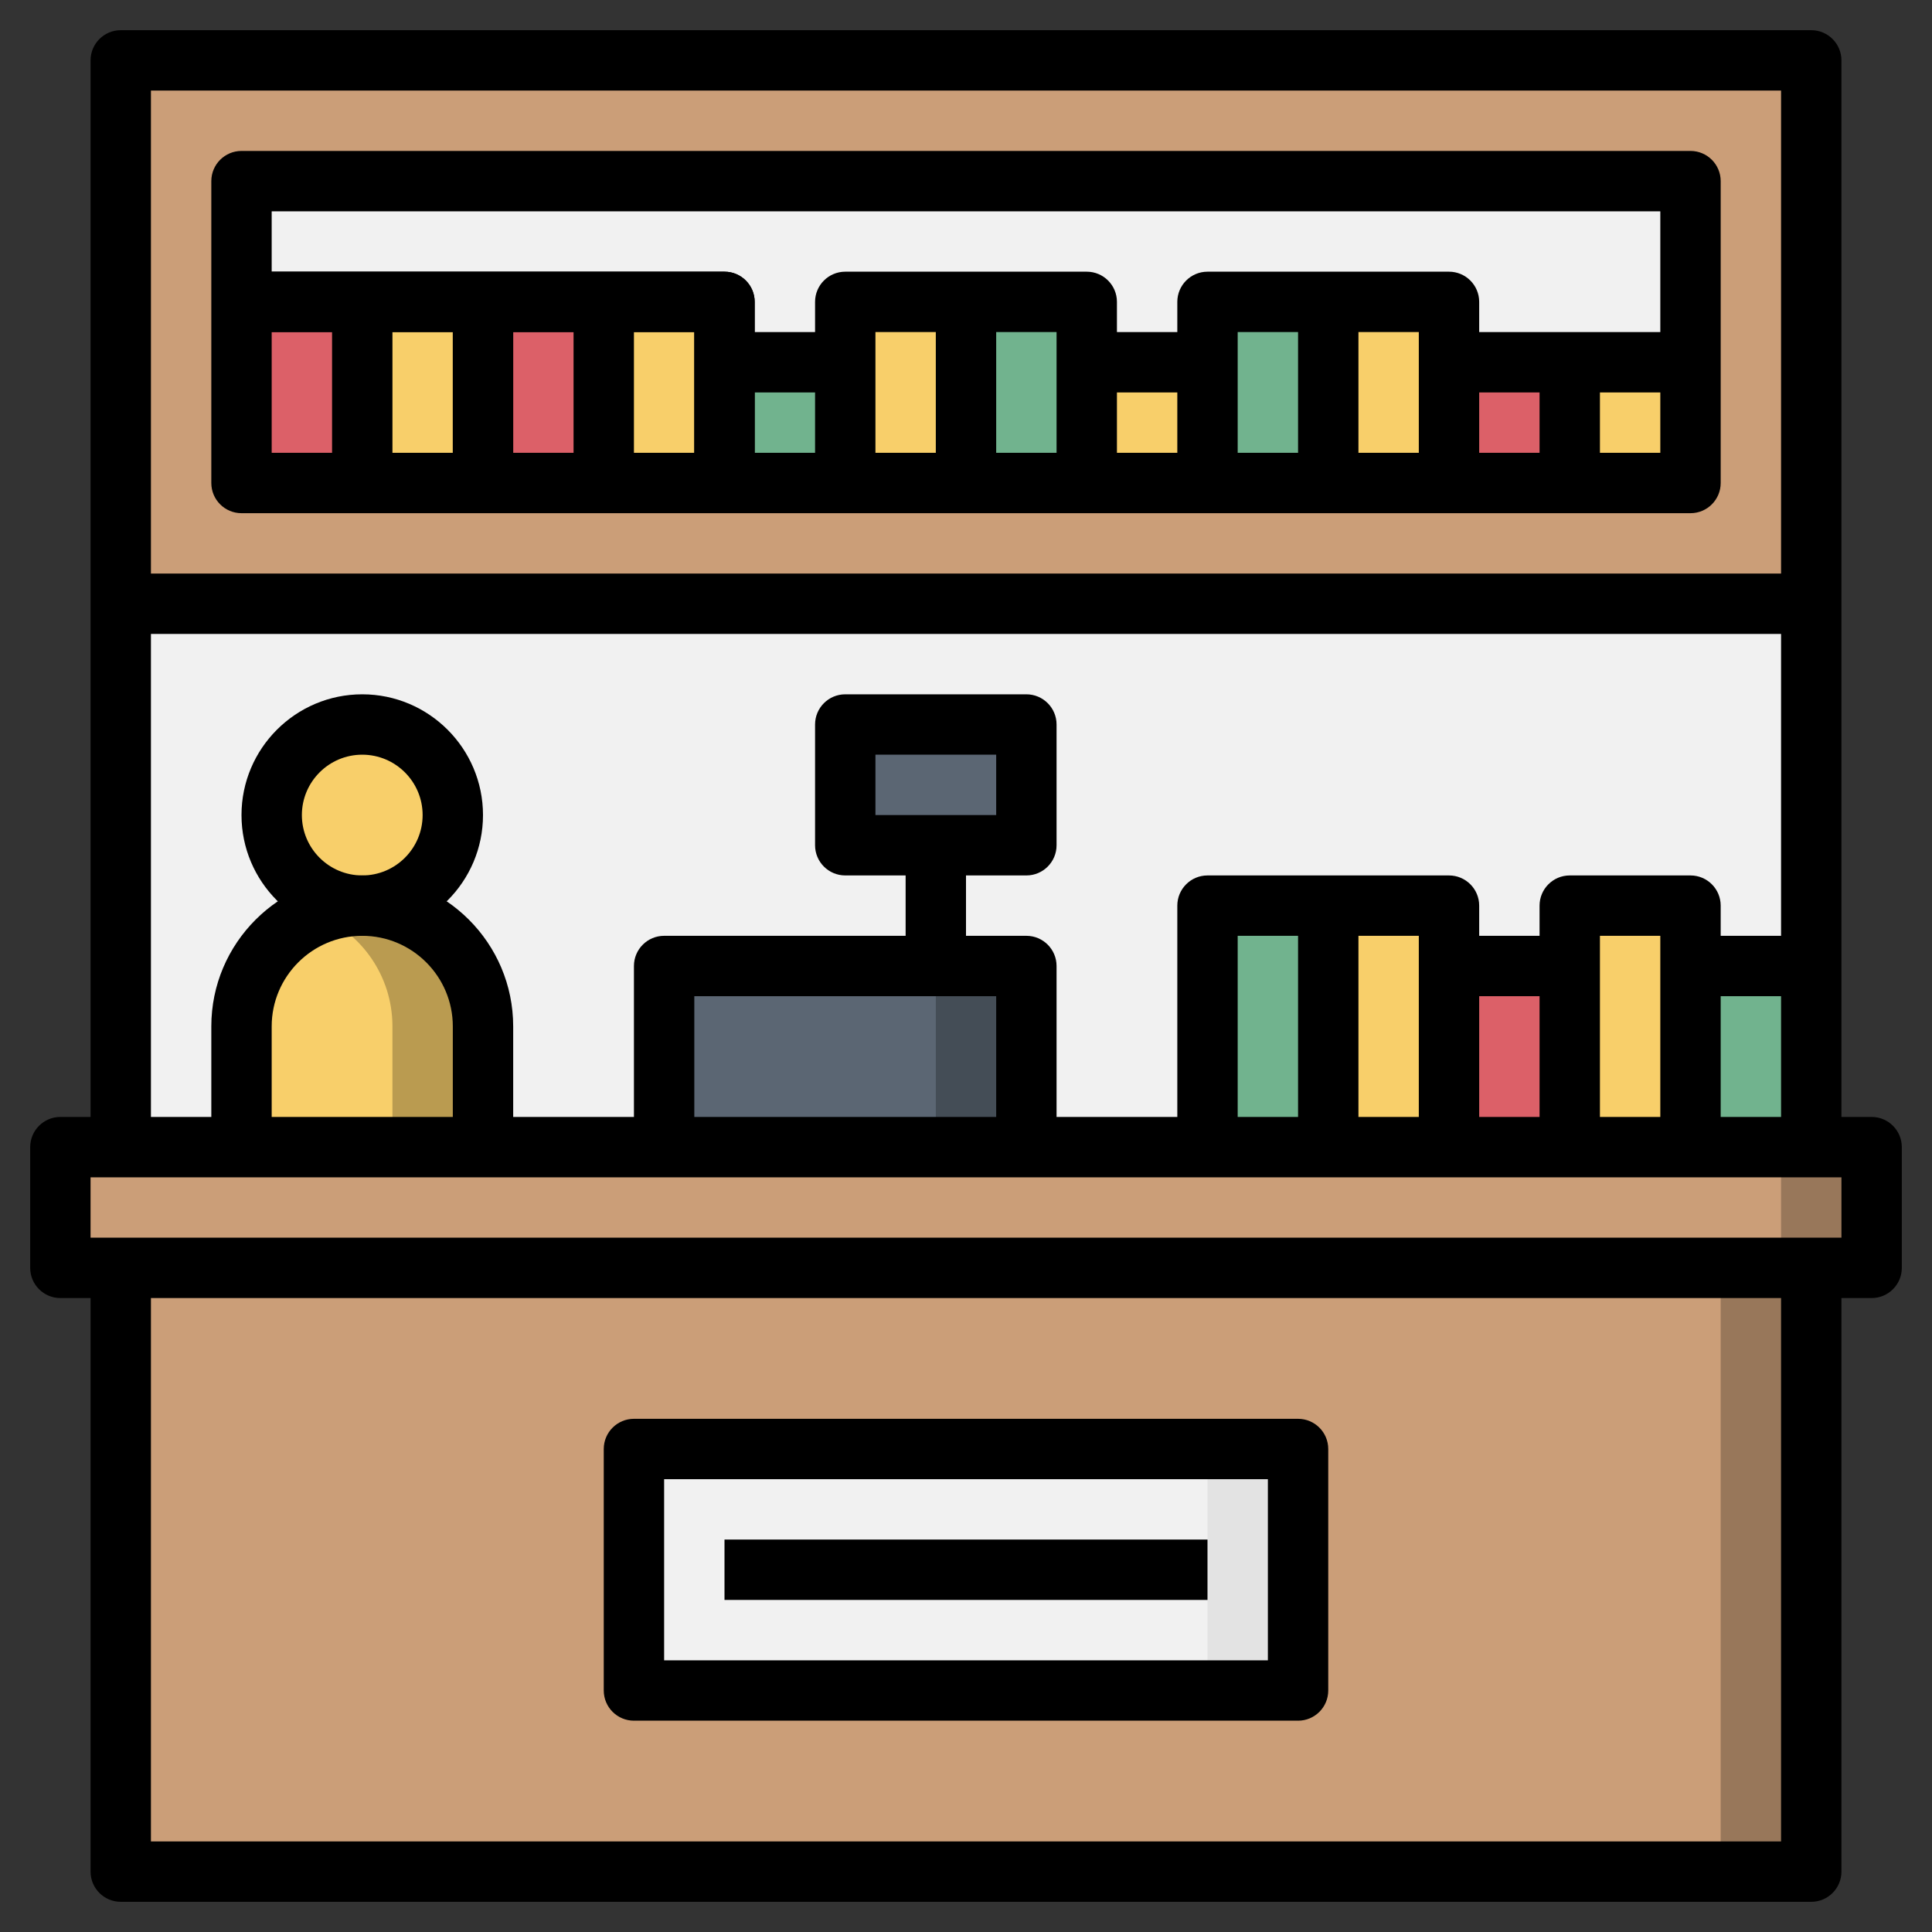 <svg id="Layer_3" enable-background="new 0 0 64 64" height="512" viewBox="0 0 64 64" width="512"
    xmlns="http://www.w3.org/2000/svg">
    <rect x="0" y="0" width="64" height="64" fill="#333333" stroke="none"/>
    <path d="m4 20h56v18h-56z" fill="#f1f1f1" />
    <path d="m48 32h4v6h-4z" fill="#dc6068" />
    <path d="m56 32h4v6h-4z" fill="#71b38e" />
    <path d="m40 30h4v8h-4z" fill="#71b38e" />
    <path d="m44 30h4v8h-4z" fill="#f8cf6a" />
    <path d="m52 30h4v8h-4z" fill="#f8cf6a" />
    <path d="m28 24h6v4h-6z" fill="#5b6673" />
    <path d="m22 32h12v6h-12z" fill="#444d56" />
    <path d="m22 32h9v6h-9z" fill="#5b6673" />
    <circle cx="12" cy="27" fill="#f8cf6a" r="3" />
    <path d="m16 38h-8v-4c0-2.209 1.791-4 4-4 2.209 0 4 1.791 4 4z" fill="#ba9b50" />
    <path d="m10.5 30.297c-1.465.594-2.5 2.025-2.5 3.703v4h5v-4c0-1.678-1.035-3.109-2.5-3.703z" fill="#f8cf6a" />
    <path d="m4 2h56v18h-56z" fill="#cb9e78" />
    <path d="m8 6h48v10h-48z" fill="#f1f1f1" />
    <path d="m24 12h4v4h-4z" fill="#71b38e" />
    <path d="m36 12h4v4h-4z" fill="#f8cf6a" />
    <path d="m48 12h4v4h-4z" fill="#dc6068" />
    <path d="m52 12h4v4h-4z" fill="#f8cf6a" />
    <path d="m8 10h4v6h-4z" fill="#dc6068" />
    <path d="m12 10h4v6h-4z" fill="#f8cf6a" />
    <path d="m16 10h4v6h-4z" fill="#dc6068" />
    <path d="m20 10h4v6h-4z" fill="#f8cf6a" />
    <path d="m28 10h4v6h-4z" fill="#f8cf6a" />
    <path d="m32 10h4v6h-4z" fill="#71b38e" />
    <path d="m40 10h4v6h-4z" fill="#71b38e" />
    <path d="m44 10h4v6h-4z" fill="#f8cf6a" />
    <path d="m61 38h-2v-35h-54v35h-2v-36c0-.552.448-1 1-1h56c.552 0 1 .448 1 1z" />
    <path d="m4 42h56v20h-56z" fill="#98775a" />
    <path d="m4 42h53v20h-53z" fill="#cb9e78" />
    <path d="m21 48h22v8h-22z" fill="#e3e3e3" />
    <path d="m21 48h19v8h-19z" fill="#f1f1f1" />
    <path d="m2 38h60v4h-60z" fill="#98775a" />
    <path d="m2 38h57v4h-57z" fill="#cb9e78" />
    <path
        d="m62 43h-60c-.552 0-1-.448-1-1v-4c0-.552.448-1 1-1h60c.552 0 1 .448 1 1v4c0 .552-.448 1-1 1zm-59-2h58v-2h-58z" />
    <path
        d="m56 17h-48c-.552 0-1-.448-1-1v-10c0-.552.448-1 1-1h48c.552 0 1 .448 1 1v10c0 .552-.448 1-1 1zm-47-2h46v-8h-46z" />
    <path d="m4 19h56v2h-56z" />
    <path d="m60 63h-56c-.552 0-1-.448-1-1v-20h2v19h54v-19h2v20c0 .552-.448 1-1 1z" />
    <path
        d="m12 31c-2.206 0-4-1.794-4-4s1.794-4 4-4 4 1.794 4 4-1.794 4-4 4zm0-6c-1.103 0-2 .897-2 2s.897 2 2 2 2-.897 2-2-.897-2-2-2z" />
    <path d="m17 38h-2v-4c0-1.654-1.346-3-3-3s-3 1.346-3 3v4h-2v-4c0-2.757 2.243-5 5-5s5 2.243 5 5z" />
    <path d="m35 38h-2v-5h-10v5h-2v-6c0-.552.448-1 1-1h12c.552 0 1 .448 1 1z" />
    <path d="m30 28h2v4h-2z" />
    <path d="m34 29h-6c-.552 0-1-.448-1-1v-4c0-.552.448-1 1-1h6c.552 0 1 .448 1 1v4c0 .552-.448 1-1 1zm-5-2h4v-2h-4z" />
    <path
        d="m43 57h-22c-.552 0-1-.448-1-1v-8c0-.552.448-1 1-1h22c.552 0 1 .448 1 1v8c0 .552-.448 1-1 1zm-21-2h20v-6h-20z" />
    <path d="m24 51h16v2h-16z" />
    <path d="m25 16h-2v-5h-15v-2h16c.552 0 1 .448 1 1z" />
    <path d="m37 16h-2v-5h-6v5h-2v-6c0-.552.448-1 1-1h8c.552 0 1 .448 1 1z" />
    <path d="m49 16h-2v-5h-6v5h-2v-6c0-.552.448-1 1-1h8c.552 0 1 .448 1 1z" />
    <path d="m24 11h4v2h-4z" />
    <path d="m11 10h2v6h-2z" />
    <path d="m19 10h2v6h-2z" />
    <path d="m15 10h2v6h-2z" />
    <path d="m25 16h-2v-5h-15v-2h16c.552 0 1 .448 1 1z" />
    <path d="m15 10h2v6h-2z" />
    <path d="m31 10h2v6h-2z" />
    <path d="m36 11h4v2h-4z" />
    <path d="m43 10h2v6h-2z" />
    <path d="m48 11h8v2h-8z" />
    <path d="m51 12h2v4h-2z" />
    <path d="m49 38h-2v-7h-6v7h-2v-8c0-.552.448-1 1-1h8c.552 0 1 .448 1 1z" />
    <path d="m57 38h-2v-7h-2v7h-2v-8c0-.552.448-1 1-1h4c.552 0 1 .448 1 1z" />
    <path d="m43 30h2v8h-2z" />
    <path d="m48 31h4v2h-4z" />
    <path d="m56 31h4v2h-4z" /></svg>